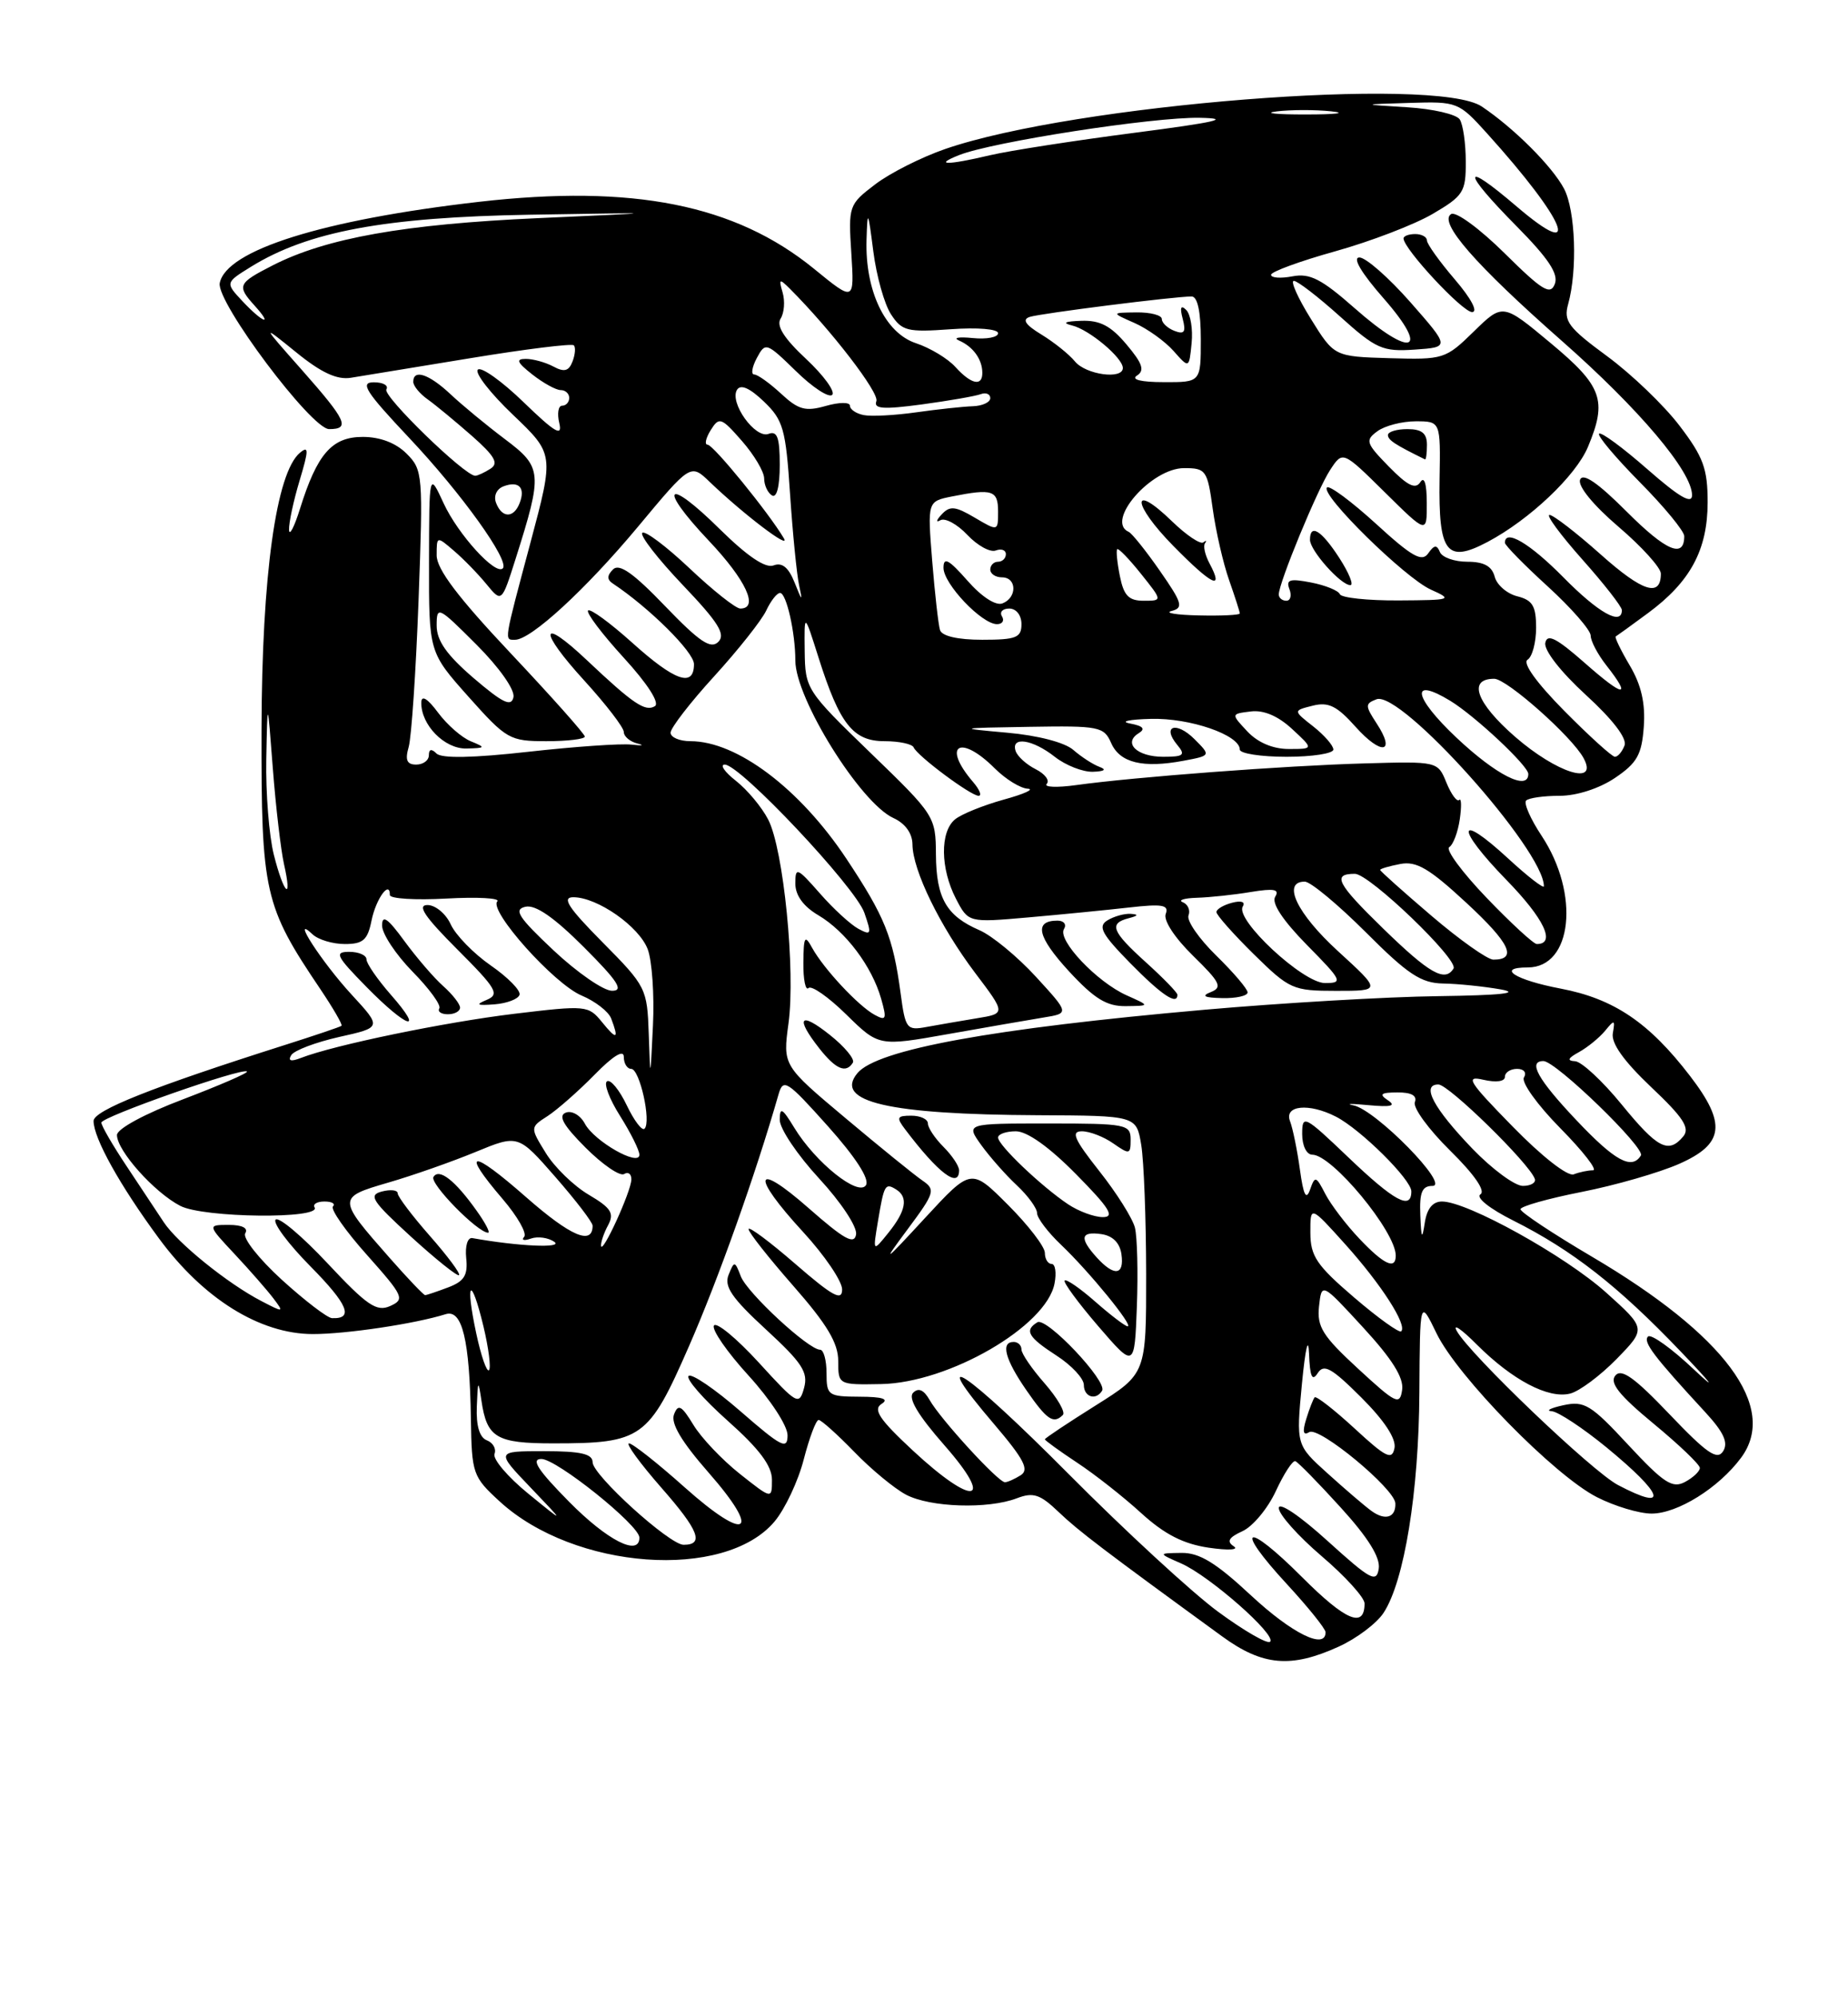 <?xml version="1.0" encoding="UTF-8" standalone="no"?>
<!DOCTYPE svg PUBLIC "-//W3C//DTD SVG 1.1//EN" "http://www.w3.org/Graphics/SVG/1.1/DTD/svg11.dtd" >
<svg xmlns="http://www.w3.org/2000/svg" xmlns:xlink="http://www.w3.org/1999/xlink" version="1.1" viewBox="0 0 237 256">
 <g >
 <path fill="currentColor"
d=" M 171.67 211.06 C 173.97 210.02 176.56 208.07 177.44 206.72 C 180.10 202.68 181.96 191.21 182.03 178.50 C 182.10 166.50 182.10 166.50 184.23 170.90 C 186.91 176.43 199.32 189.10 204.79 191.89 C 207.06 193.05 210.22 194.00 211.81 194.00 C 215.14 194.00 220.43 190.70 223.29 186.84 C 228.08 180.37 221.23 171.13 204.19 161.09 C 199.13 158.11 195.00 155.37 195.00 154.99 C 195.00 154.62 198.54 153.62 202.86 152.77 C 207.18 151.92 212.80 150.30 215.36 149.17 C 221.12 146.62 221.44 144.03 216.75 137.92 C 211.48 131.05 206.97 128.01 200.14 126.71 C 194.30 125.60 191.81 124.00 195.93 124.00 C 201.65 124.00 202.65 114.60 197.71 107.13 C 196.28 104.98 195.39 102.94 195.72 102.61 C 196.06 102.27 197.99 102.00 200.02 102.00 C 202.20 102.00 205.09 101.07 207.10 99.72 C 209.95 97.80 210.55 96.74 210.81 93.15 C 211.03 90.17 210.49 87.79 209.02 85.31 C 207.86 83.35 207.05 81.67 207.21 81.58 C 207.37 81.49 209.23 80.15 211.34 78.59 C 216.78 74.58 218.99 70.49 219.00 64.39 C 219.00 60.07 218.45 58.57 215.39 54.56 C 213.41 51.96 209.23 47.95 206.10 45.65 C 201.12 41.99 200.50 41.16 201.11 38.98 C 202.32 34.64 202.05 26.99 200.59 24.20 C 199.09 21.34 194.14 16.40 190.03 13.65 C 184.15 9.72 137.82 13.38 121.24 19.09 C 118.19 20.14 114.14 22.18 112.24 23.63 C 108.85 26.21 108.79 26.39 109.18 32.47 C 109.57 38.68 109.57 38.68 104.38 34.44 C 94.28 26.22 81.19 23.61 61.42 25.87 C 41.40 28.17 29.00 32.06 28.18 36.29 C 27.72 38.71 39.93 55.00 42.21 55.00 C 44.95 55.00 44.44 53.90 38.75 47.46 C 33.50 41.53 33.50 41.53 38.00 45.17 C 41.18 47.76 43.23 48.71 45.00 48.42 C 46.38 48.20 53.27 47.07 60.32 45.91 C 67.37 44.75 73.34 44.01 73.59 44.26 C 73.84 44.51 73.77 45.44 73.42 46.34 C 72.95 47.57 72.36 47.73 70.97 46.98 C 69.96 46.44 68.37 46.00 67.43 46.00 C 66.11 46.00 66.30 46.45 68.27 48.00 C 69.67 49.10 71.31 50.00 71.91 50.00 C 72.51 50.00 73.00 50.45 73.00 51.00 C 73.00 51.55 72.59 52.00 72.09 52.00 C 71.60 52.00 71.43 53.01 71.73 54.25 C 72.15 56.02 71.17 55.44 67.16 51.56 C 64.35 48.84 61.70 46.96 61.28 47.38 C 60.86 47.80 62.89 50.41 65.79 53.17 C 71.06 58.20 71.06 58.20 68.03 69.55 C 64.57 82.49 64.65 82.00 66.06 82.00 C 68.10 82.00 75.13 75.53 81.82 67.51 C 88.57 59.41 88.57 59.41 91.03 61.78 C 95.34 65.91 101.46 70.56 100.53 69.00 C 98.59 65.72 91.48 57.00 90.75 57.00 C 90.33 57.00 90.51 56.16 91.14 55.14 C 92.23 53.40 92.49 53.48 95.15 56.52 C 96.72 58.31 98.00 60.47 98.00 61.32 C 98.00 62.18 98.45 63.16 99.00 63.50 C 99.61 63.88 100.00 62.35 100.00 59.59 C 100.00 56.08 99.68 55.19 98.57 55.61 C 96.86 56.27 93.51 51.60 94.52 49.96 C 94.99 49.22 96.14 49.72 97.97 51.47 C 100.45 53.85 100.77 54.97 101.32 63.30 C 101.66 68.36 102.18 73.62 102.48 75.00 C 102.95 77.15 102.87 77.11 101.91 74.68 C 101.13 72.73 100.31 72.05 99.21 72.47 C 98.17 72.87 95.86 71.31 92.34 67.85 C 85.46 61.04 84.24 62.26 90.89 69.29 C 95.68 74.35 97.37 78.00 94.94 78.00 C 94.36 78.00 91.43 75.68 88.43 72.84 C 85.43 70.01 82.70 67.96 82.37 68.30 C 82.04 68.63 84.37 71.63 87.56 74.98 C 92.14 79.78 93.09 81.31 92.12 82.27 C 91.15 83.24 89.72 82.28 85.30 77.69 C 81.24 73.46 79.42 72.18 78.62 72.98 C 77.84 73.76 77.83 74.29 78.59 74.79 C 83.25 77.88 89.00 83.58 89.00 85.12 C 89.00 88.16 86.56 87.31 81.07 82.37 C 78.24 79.83 75.70 77.97 75.42 78.25 C 75.14 78.52 77.20 81.25 79.99 84.30 C 83.05 87.64 84.63 90.11 83.99 90.51 C 82.76 91.27 81.20 90.22 75.27 84.62 C 69.21 78.90 69.00 80.74 74.96 87.26 C 77.73 90.30 80.00 93.25 80.00 93.82 C 80.00 94.39 80.79 95.06 81.75 95.30 C 82.71 95.53 82.38 95.60 81.00 95.44 C 79.62 95.28 73.65 95.70 67.73 96.36 C 60.68 97.15 56.63 97.23 55.98 96.58 C 55.34 95.94 55.00 96.01 55.00 96.80 C 55.00 97.46 54.27 98.00 53.38 98.00 C 52.18 98.00 51.93 97.42 52.41 95.75 C 52.77 94.51 53.34 86.03 53.68 76.90 C 54.27 60.83 54.23 60.23 52.15 58.15 C 50.77 56.77 48.75 56.00 46.52 56.00 C 42.57 56.00 40.67 58.17 38.47 65.22 C 37.73 67.58 37.10 68.78 37.07 67.91 C 37.03 67.03 37.64 64.20 38.42 61.60 C 39.60 57.68 39.61 57.08 38.47 58.03 C 35.42 60.56 33.58 73.76 33.54 93.50 C 33.50 114.41 33.88 116.11 41.07 126.76 C 42.73 129.23 43.96 131.35 43.80 131.48 C 43.63 131.62 40.35 132.73 36.50 133.95 C 19.55 139.33 12.00 142.33 12.00 143.68 C 12.00 145.87 15.37 151.93 20.37 158.71 C 26.07 166.46 33.33 170.98 40.11 170.99 C 44.38 171.00 53.25 169.67 57.16 168.44 C 59.28 167.78 60.23 171.75 60.39 181.83 C 60.50 188.90 60.62 189.27 64.09 192.45 C 73.66 201.22 92.93 202.62 99.33 195.02 C 100.68 193.41 102.37 189.82 103.08 187.05 C 103.80 184.27 104.65 182.00 104.99 182.00 C 105.32 182.00 107.37 183.84 109.55 186.08 C 111.72 188.33 114.72 190.80 116.20 191.58 C 119.30 193.21 126.69 193.45 130.40 192.04 C 132.52 191.23 133.38 191.52 135.76 193.79 C 138.31 196.23 141.47 198.63 156.75 209.75 C 161.93 213.52 165.56 213.84 171.67 211.06 Z  M 60.40 95.02 C 59.24 94.56 57.34 92.90 56.18 91.34 C 54.83 89.52 54.05 89.05 54.03 90.03 C 53.97 92.90 57.00 96.00 59.81 95.94 C 62.28 95.88 62.33 95.81 60.40 95.02 Z  M 75.00 94.41 C 75.00 94.08 70.72 89.28 65.50 83.74 C 58.74 76.57 56.00 72.95 56.00 71.18 C 56.00 68.70 56.01 68.70 58.22 70.60 C 59.44 71.64 61.32 73.57 62.39 74.88 C 64.34 77.25 64.34 77.25 66.13 71.61 C 69.62 60.60 69.55 59.89 64.76 56.29 C 62.42 54.53 59.28 51.94 57.79 50.54 C 55.02 47.94 53.00 47.26 53.00 48.94 C 53.00 49.46 53.83 50.47 54.85 51.19 C 55.86 51.91 58.40 54.01 60.50 55.85 C 63.47 58.47 63.99 59.39 62.90 60.08 C 62.13 60.57 61.25 60.98 60.95 60.98 C 59.63 61.02 49.04 50.74 49.55 49.91 C 49.86 49.41 49.14 49.00 47.94 49.00 C 46.12 49.00 46.88 50.19 52.48 56.13 C 59.19 63.24 65.42 71.92 64.48 72.85 C 63.55 73.78 58.73 68.49 56.89 64.50 C 55.04 60.50 55.04 60.50 55.02 72.05 C 55.00 83.60 55.00 83.60 60.08 89.30 C 64.96 94.77 65.36 95.00 70.08 95.00 C 72.79 95.00 75.00 94.73 75.00 94.41 Z  M 156.20 206.57 C 152.86 204.11 144.23 196.16 137.03 188.91 C 123.84 175.64 118.62 172.16 127.52 182.57 C 131.31 187.02 132.02 188.37 130.91 189.08 C 130.13 189.57 129.22 189.98 128.88 189.98 C 128.04 190.01 120.59 181.88 119.22 179.44 C 118.48 178.14 117.79 177.83 117.11 178.51 C 116.42 179.19 117.72 181.38 121.13 185.26 C 127.68 192.72 124.87 193.17 117.06 185.91 C 112.77 181.92 111.93 180.66 113.06 179.94 C 114.06 179.31 113.19 179.03 110.25 179.02 C 106.20 179.00 106.00 178.86 106.00 176.00 C 106.00 174.35 105.63 173.00 105.18 173.00 C 103.69 173.00 95.84 165.73 95.01 163.60 C 94.24 161.59 94.17 161.58 93.44 163.40 C 92.84 164.89 93.85 166.37 98.23 170.40 C 102.87 174.67 103.67 175.89 103.12 177.89 C 102.49 180.18 102.24 180.04 97.30 174.63 C 94.45 171.52 91.87 169.40 91.56 169.90 C 91.25 170.41 93.24 173.29 95.99 176.30 C 98.79 179.37 101.00 182.74 101.00 183.96 C 101.00 185.86 100.23 185.47 94.99 180.91 C 91.69 178.04 88.68 175.99 88.31 176.36 C 87.94 176.73 90.19 179.31 93.32 182.10 C 97.37 185.70 99.00 187.88 99.00 189.66 C 99.00 192.17 99.00 192.17 94.87 188.90 C 92.60 187.10 89.92 184.28 88.92 182.62 C 87.41 180.14 86.97 179.90 86.44 181.29 C 86.00 182.43 87.40 184.78 90.86 188.73 C 97.75 196.58 95.83 197.79 87.81 190.64 C 84.34 187.54 81.13 185.01 80.67 185.00 C 80.21 185.00 82.09 187.57 84.84 190.71 C 89.63 196.16 90.34 198.00 87.67 198.00 C 85.86 198.00 76.00 189.06 76.00 187.42 C 76.00 186.35 74.49 186.00 69.79 186.00 C 63.58 186.00 63.58 186.00 68.04 190.66 C 72.50 195.32 72.50 195.32 67.73 191.43 C 65.11 189.29 63.17 187.01 63.42 186.35 C 63.67 185.70 63.23 184.92 62.44 184.61 C 61.50 184.25 61.05 182.75 61.15 180.28 C 61.28 176.88 61.34 176.80 61.74 179.50 C 62.44 184.29 63.64 185.00 70.97 185.00 C 82.32 185.00 83.18 184.39 88.35 172.57 C 92.11 163.99 96.92 150.48 99.85 140.25 C 100.45 138.18 100.94 138.50 106.16 144.33 C 109.72 148.31 111.54 151.12 111.06 151.90 C 110.11 153.43 104.59 149.02 101.86 144.54 C 100.32 142.01 100.01 141.84 100.00 143.54 C 100.00 144.67 102.27 148.04 105.04 151.04 C 107.86 154.09 109.95 157.25 109.79 158.22 C 109.56 159.58 108.27 158.86 103.75 154.89 C 96.68 148.67 96.22 150.55 103.01 157.92 C 105.75 160.90 108.00 164.21 108.00 165.27 C 108.00 166.81 106.80 166.16 102.00 162.00 C 98.70 159.14 96.00 157.13 96.00 157.54 C 96.00 157.95 98.59 161.23 101.75 164.83 C 106.07 169.75 107.50 172.14 107.50 174.44 C 107.50 177.49 107.51 177.50 113.00 177.40 C 121.69 177.24 134.20 169.99 135.24 164.51 C 135.51 163.13 135.34 162.00 134.86 162.00 C 134.39 162.00 134.00 161.36 134.00 160.58 C 134.00 159.80 131.87 157.03 129.27 154.43 C 124.55 149.71 124.55 149.71 118.64 156.10 C 113.26 161.93 113.06 162.05 116.42 157.53 C 119.88 152.88 120.00 152.48 118.31 151.32 C 117.31 150.64 112.88 147.05 108.45 143.33 C 100.39 136.57 100.39 136.57 101.12 131.18 C 102.04 124.42 100.49 108.85 98.52 105.05 C 97.71 103.47 95.85 101.24 94.39 100.09 C 92.92 98.94 92.28 98.00 92.95 98.00 C 94.92 98.00 109.69 113.68 110.85 116.99 C 111.81 119.76 111.74 119.93 110.09 119.05 C 109.09 118.51 106.86 116.47 105.14 114.50 C 102.22 111.18 102.00 111.09 102.00 113.25 C 102.00 114.76 103.03 116.18 104.95 117.31 C 108.45 119.38 111.81 123.84 113.00 128.00 C 113.75 130.63 113.65 130.88 112.18 130.08 C 110.10 128.96 105.64 124.18 104.16 121.50 C 103.21 119.76 103.06 120.01 103.03 123.42 C 103.01 125.57 103.31 127.02 103.69 126.64 C 104.07 126.27 106.25 127.79 108.54 130.04 C 112.70 134.12 112.70 134.12 121.60 132.54 C 126.49 131.67 132.00 130.72 133.82 130.42 C 137.15 129.88 137.15 129.88 132.85 125.19 C 130.48 122.61 127.23 119.93 125.62 119.23 C 121.38 117.40 120.07 115.13 120.03 109.54 C 120.00 104.64 119.89 104.47 111.63 96.49 C 103.40 88.53 103.26 88.31 103.20 83.45 C 103.14 78.50 103.14 78.50 104.97 84.27 C 107.68 92.82 109.40 95.00 113.44 95.00 C 115.31 95.00 116.98 95.36 117.17 95.79 C 117.62 96.88 124.50 102.00 125.50 102.00 C 125.95 102.00 125.63 101.21 124.81 100.25 C 120.73 95.51 123.11 94.02 127.59 98.50 C 128.97 99.87 130.86 101.04 131.80 101.09 C 132.73 101.14 131.35 101.77 128.72 102.49 C 126.09 103.22 123.27 104.36 122.47 105.03 C 120.54 106.63 120.60 111.33 122.59 115.18 C 124.19 118.26 124.19 118.26 131.84 117.59 C 136.05 117.22 141.87 116.65 144.77 116.32 C 149.07 115.83 149.94 115.98 149.50 117.14 C 149.18 117.96 150.65 120.20 153.00 122.50 C 156.50 125.92 156.81 126.55 155.28 127.16 C 154.01 127.66 154.44 127.88 156.75 127.93 C 158.54 127.97 160.00 127.64 160.00 127.20 C 160.00 126.76 158.19 124.64 155.98 122.48 C 153.77 120.32 152.17 118.01 152.42 117.34 C 152.68 116.67 152.35 115.91 151.69 115.64 C 151.04 115.38 151.85 115.12 153.50 115.07 C 155.15 115.02 158.26 114.69 160.41 114.33 C 163.40 113.84 164.13 113.98 163.54 114.94 C 163.04 115.74 164.50 117.95 167.59 121.10 C 172.14 125.71 172.28 126.00 169.92 126.00 C 167.10 126.00 158.35 117.86 159.38 116.19 C 159.75 115.59 159.19 115.40 158.00 115.71 C 156.90 116.00 156.00 116.54 156.00 116.90 C 156.00 117.27 158.15 119.70 160.78 122.29 C 165.38 126.81 165.80 127.00 171.36 127.00 C 177.16 127.00 177.16 127.00 171.58 121.90 C 166.32 117.09 164.37 113.00 167.33 113.00 C 168.07 113.00 171.59 115.93 175.17 119.50 C 180.56 124.90 182.25 126.01 185.08 126.06 C 186.96 126.09 190.27 126.43 192.44 126.81 C 195.10 127.29 192.51 127.57 184.44 127.68 C 177.87 127.76 164.40 128.55 154.50 129.42 C 127.25 131.82 112.48 134.52 109.96 137.55 C 106.91 141.22 113.92 142.85 133.12 142.94 C 145.74 143.00 145.74 143.00 146.36 146.75 C 146.70 148.81 146.98 156.25 146.99 163.29 C 147.00 176.07 147.00 176.07 140.50 180.15 C 136.93 182.39 134.00 184.34 134.00 184.48 C 134.00 184.62 135.86 185.97 138.13 187.47 C 140.41 188.97 144.12 191.89 146.38 193.96 C 149.35 196.66 151.76 197.89 155.00 198.37 C 157.53 198.74 158.94 198.66 158.22 198.19 C 157.28 197.57 157.58 197.06 159.35 196.25 C 160.68 195.64 162.60 193.33 163.63 191.10 C 164.66 188.88 165.78 187.16 166.12 187.28 C 166.46 187.40 169.08 190.07 171.94 193.22 C 175.45 197.07 177.04 199.63 176.82 201.05 C 176.54 202.92 175.78 202.51 170.25 197.50 C 166.68 194.26 164.00 192.46 164.00 193.29 C 164.00 194.10 166.47 196.87 169.50 199.46 C 172.53 202.04 175.00 204.77 175.00 205.52 C 175.00 208.76 172.58 207.74 166.99 202.15 C 159.70 194.86 158.14 195.57 165.04 203.04 C 167.77 206.00 170.00 208.77 170.00 209.21 C 170.00 211.50 165.69 209.37 160.45 204.50 C 155.94 200.30 153.83 199.01 151.52 199.04 C 148.50 199.08 148.50 199.08 151.50 200.40 C 155.16 202.02 163.73 209.56 162.89 210.42 C 162.56 210.77 159.55 209.03 156.20 206.57 Z  M 136.31 181.36 C 136.66 181.00 135.61 179.19 133.98 177.32 C 132.34 175.46 131.00 173.50 131.00 172.97 C 131.00 172.43 130.55 172.00 130.00 172.00 C 128.30 172.00 128.89 174.23 131.64 178.20 C 134.27 182.00 135.10 182.56 136.31 181.36 Z  M 141.34 178.25 C 142.06 177.07 134.20 168.76 133.04 169.48 C 131.34 170.52 131.83 171.38 135.51 173.76 C 137.43 175.00 139.00 176.69 139.00 177.51 C 139.00 179.06 140.55 179.55 141.34 178.25 Z  M 145.55 157.35 C 145.25 156.16 143.20 152.90 140.98 150.10 C 137.75 146.01 137.31 145.00 138.75 145.00 C 139.74 145.00 141.56 145.70 142.78 146.56 C 144.86 148.01 145.00 147.98 145.00 146.06 C 145.00 144.11 144.43 144.00 134.43 144.00 C 123.86 144.00 123.86 144.00 125.83 146.75 C 126.92 148.26 128.97 150.59 130.40 151.92 C 131.83 153.26 133.00 154.86 133.00 155.49 C 133.00 156.11 134.39 157.95 136.09 159.56 C 139.68 162.97 145.42 170.00 144.62 170.00 C 144.32 170.00 142.46 168.59 140.50 166.87 C 138.54 165.14 136.76 163.91 136.54 164.13 C 136.33 164.34 138.25 166.96 140.82 169.95 C 145.50 175.38 145.50 175.38 145.80 167.45 C 145.96 163.08 145.85 158.54 145.55 157.35 Z  M 123.00 150.00 C 123.00 149.45 122.10 148.10 121.00 147.00 C 119.90 145.90 119.00 144.55 119.00 144.00 C 119.00 143.45 118.04 143.00 116.88 143.00 C 115.02 143.00 114.92 143.22 116.08 144.75 C 120.34 150.38 123.00 152.39 123.00 150.00 Z  M 109.38 136.20 C 109.65 135.76 108.33 134.16 106.44 132.66 C 102.58 129.58 101.94 130.39 105.07 134.37 C 107.19 137.06 108.50 137.62 109.38 136.20 Z  M 144.50 127.58 C 140.67 125.87 135.58 120.49 136.45 119.08 C 136.82 118.49 136.44 118.00 135.62 118.00 C 132.56 118.00 133.03 120.07 137.08 124.48 C 140.35 128.02 141.93 128.99 144.38 128.96 C 147.50 128.92 147.50 128.92 144.50 127.58 Z  M 151.00 127.50 C 151.00 127.22 149.20 125.37 147.00 123.38 C 142.57 119.38 142.17 118.36 144.75 117.69 C 145.99 117.37 146.06 117.20 145.00 117.13 C 144.18 117.08 142.83 117.46 142.00 117.98 C 140.77 118.75 141.30 119.73 144.96 123.46 C 148.98 127.55 151.00 128.90 151.00 127.50 Z  M 73.00 192.50 C 68.97 188.42 68.05 187.00 69.43 187.00 C 71.39 187.00 82.00 195.50 82.00 197.08 C 82.00 199.54 77.89 197.45 73.00 192.50 Z  M 175.87 193.65 C 174.99 193.01 172.46 190.84 170.25 188.84 C 166.22 185.21 166.22 185.21 166.97 177.35 C 167.41 172.80 167.79 171.18 167.88 173.50 C 167.99 176.46 168.28 177.11 168.99 176.00 C 169.78 174.77 170.77 175.32 174.57 179.11 C 177.54 182.07 179.07 184.40 178.84 185.60 C 178.53 187.20 177.76 186.82 173.72 183.09 C 171.10 180.68 168.80 178.89 168.60 179.10 C 168.41 179.32 167.92 180.57 167.52 181.88 C 167.01 183.52 167.13 184.04 167.91 183.56 C 169.16 182.78 178.88 190.82 178.95 192.69 C 179.02 194.52 177.65 194.95 175.87 193.65 Z  M 207.50 190.34 C 204.20 188.61 188.52 173.63 186.83 170.60 C 186.25 169.56 187.41 170.34 189.40 172.34 C 193.96 176.89 198.58 179.32 201.36 178.62 C 202.54 178.33 205.22 176.33 207.32 174.19 C 211.12 170.29 211.12 170.29 205.99 165.68 C 200.76 160.98 188.18 154.00 184.93 154.00 C 183.74 154.00 182.99 154.92 182.72 156.75 C 182.38 158.96 182.27 158.77 182.15 155.75 C 182.03 152.82 182.37 152.00 183.71 152.00 C 186.01 152.00 176.45 142.26 173.59 141.68 C 172.44 141.45 173.30 141.44 175.50 141.65 C 178.40 141.92 179.09 141.75 178.00 141.03 C 176.82 140.24 177.07 140.03 179.22 140.02 C 181.01 140.01 181.77 140.43 181.45 141.27 C 181.18 141.97 183.22 144.76 185.97 147.47 C 189.08 150.53 190.55 152.66 189.86 153.08 C 189.23 153.48 191.03 154.92 194.07 156.44 C 201.65 160.25 207.49 164.81 215.50 173.18 C 219.57 177.43 220.31 178.42 217.27 175.56 C 214.40 172.84 211.73 170.93 211.35 171.31 C 210.68 171.99 212.07 173.83 218.69 181.00 C 221.06 183.57 221.67 184.90 220.99 186.00 C 220.23 187.21 218.91 186.30 214.12 181.28 C 209.62 176.56 207.94 175.36 207.16 176.31 C 206.39 177.24 207.64 178.82 212.06 182.47 C 215.33 185.17 218.00 187.72 218.00 188.15 C 218.00 188.58 217.14 189.39 216.09 189.95 C 214.48 190.81 213.37 190.09 208.84 185.22 C 204.03 180.03 203.20 179.53 200.50 180.11 C 198.85 180.47 198.18 180.82 199.01 180.88 C 199.84 180.95 202.99 183.03 206.01 185.50 C 213.43 191.59 214.12 193.82 207.50 190.34 Z  M 174.16 175.42 C 169.61 171.23 168.88 170.05 169.16 167.44 C 169.50 164.37 169.50 164.37 174.82 170.15 C 178.54 174.19 180.05 176.60 179.82 178.14 C 179.53 180.16 179.05 179.93 174.16 175.42 Z  M 61.08 170.92 C 59.62 164.13 60.40 163.35 62.00 170.00 C 62.67 172.81 62.99 175.34 62.71 175.62 C 62.43 175.91 61.69 173.79 61.08 170.92 Z  M 173.65 166.29 C 168.85 162.18 168.06 161.01 168.05 158.00 C 168.04 154.50 168.04 154.50 172.54 159.50 C 177.15 164.63 180.50 169.84 179.70 170.64 C 179.45 170.88 176.73 168.93 173.65 166.29 Z  M 36.14 164.03 C 33.20 161.35 31.09 158.67 31.45 158.08 C 31.87 157.41 31.07 157.00 29.36 157.00 C 26.59 157.00 26.59 157.00 30.10 160.75 C 32.03 162.81 34.26 165.36 35.05 166.40 C 36.45 168.25 36.40 168.26 33.50 166.75 C 29.20 164.52 22.75 159.31 21.00 156.65 C 20.18 155.40 18.04 152.18 16.25 149.49 C 14.46 146.81 13.00 144.29 13.00 143.89 C 13.00 143.15 31.12 136.79 31.67 137.34 C 31.85 137.52 28.17 139.11 23.50 140.89 C 18.55 142.76 15.00 144.69 15.00 145.48 C 15.00 147.48 19.79 152.84 23.12 154.56 C 26.11 156.11 41.28 156.27 40.34 154.75 C 40.09 154.34 40.66 154.00 41.61 154.00 C 42.56 154.00 43.05 154.28 42.70 154.63 C 42.36 154.98 44.32 157.79 47.08 160.87 C 51.77 166.14 51.95 166.54 50.03 167.40 C 48.30 168.17 47.08 167.34 42.03 161.95 C 38.76 158.45 35.75 155.92 35.35 156.32 C 34.95 156.72 36.96 159.43 39.83 162.33 C 44.62 167.18 45.41 169.07 42.58 168.95 C 41.99 168.93 39.09 166.71 36.14 164.03 Z  M 49.99 161.25 C 43.23 153.58 43.23 153.49 49.78 151.58 C 52.93 150.67 57.96 148.90 60.97 147.66 C 66.45 145.40 66.45 145.40 71.22 150.85 C 73.85 153.86 76.00 156.66 76.00 157.10 C 76.00 159.66 73.19 158.46 67.48 153.45 C 60.39 147.22 59.02 147.33 64.47 153.69 C 66.37 155.91 67.61 158.09 67.22 158.53 C 66.82 158.96 67.22 159.06 68.09 158.75 C 68.97 158.44 70.32 158.63 71.09 159.17 C 72.29 160.01 66.48 159.75 60.58 158.69 C 59.97 158.58 59.63 159.69 59.79 161.26 C 60.02 163.45 59.54 164.23 57.47 165.01 C 56.04 165.55 54.71 166.00 54.52 166.00 C 54.33 166.00 52.29 163.86 49.99 161.25 Z  M 55.12 158.40 C 52.86 155.83 51.00 153.37 51.00 152.95 C 51.00 152.53 50.09 152.43 48.97 152.72 C 47.21 153.18 47.70 153.93 52.72 158.52 C 55.90 161.42 58.67 163.63 58.87 163.44 C 59.08 163.24 57.39 160.98 55.12 158.40 Z  M 61.11 155.16 C 58.36 151.29 56.31 149.69 55.59 150.85 C 55.07 151.69 61.26 158.00 62.60 158.00 C 62.90 158.00 62.23 156.72 61.11 155.16 Z  M 174.32 158.75 C 172.62 156.96 170.67 154.39 169.96 153.02 C 168.77 150.71 168.64 150.68 168.01 152.48 C 167.51 153.89 167.16 153.19 166.71 149.91 C 166.37 147.44 165.80 144.64 165.44 143.70 C 164.66 141.67 167.86 141.35 171.32 143.12 C 174.49 144.74 181.00 151.19 181.00 152.70 C 181.00 155.15 178.84 153.99 172.93 148.35 C 167.27 142.95 167.00 142.82 167.00 145.35 C 167.00 146.85 167.56 148.00 168.30 148.00 C 170.84 148.00 179.00 157.86 179.00 160.93 C 179.00 162.80 177.48 162.09 174.32 158.75 Z  M 77.08 159.68 C 77.04 159.24 77.44 158.04 77.99 157.03 C 78.80 155.50 78.38 154.83 75.50 153.13 C 73.58 152.00 71.11 149.60 70.00 147.79 C 67.97 144.50 67.97 144.50 70.24 143.04 C 71.48 142.23 74.19 139.85 76.25 137.75 C 78.64 135.31 80.00 134.48 80.00 135.46 C 80.00 136.31 80.43 137.00 80.95 137.00 C 82.04 137.00 83.55 143.78 82.66 144.67 C 82.35 144.99 81.32 143.64 80.38 141.67 C 79.44 139.70 78.30 138.31 77.85 138.59 C 77.40 138.87 78.15 140.87 79.52 143.03 C 80.88 145.19 82.00 147.43 82.00 148.01 C 82.00 149.58 76.23 146.30 75.01 144.03 C 74.43 142.94 73.34 142.31 72.56 142.61 C 71.54 143.01 72.25 144.25 75.11 147.11 C 77.29 149.29 79.51 150.80 80.04 150.48 C 80.57 150.15 80.99 150.47 80.97 151.19 C 80.94 152.72 77.20 160.89 77.08 159.68 Z  M 112.60 156.50 C 113.38 151.83 113.52 151.58 114.93 152.46 C 116.51 153.44 116.20 155.20 113.94 158.00 C 111.93 160.50 111.93 160.50 112.60 156.50 Z  M 188.85 147.25 C 183.83 142.03 182.22 139.00 184.47 139.00 C 185.79 139.00 196.10 149.08 196.83 151.09 C 197.02 151.59 196.32 152.00 195.30 152.00 C 194.27 152.00 191.37 149.86 188.85 147.25 Z  M 193.99 144.39 C 188.32 138.60 187.85 137.84 190.25 138.40 C 191.87 138.77 193.00 138.62 193.00 138.02 C 193.00 137.46 193.70 137.00 194.56 137.00 C 195.44 137.00 195.82 137.48 195.44 138.10 C 195.07 138.70 197.15 141.61 200.10 144.60 C 203.03 147.57 204.92 150.00 204.30 150.00 C 203.67 150.00 202.56 150.23 201.82 150.52 C 201.04 150.81 197.72 148.21 193.99 144.39 Z  M 202.15 143.56 C 197.22 138.35 195.91 136.00 197.94 136.00 C 199.53 136.00 211.03 147.14 210.44 148.10 C 209.27 149.99 207.11 148.81 202.15 143.56 Z  M 207.96 141.55 C 205.51 138.55 202.82 136.06 202.00 136.02 C 200.93 135.96 201.07 135.63 202.50 134.85 C 203.60 134.24 205.10 133.02 205.84 132.13 C 207.05 130.65 207.15 130.68 206.84 132.43 C 206.61 133.72 208.25 136.01 211.75 139.33 C 215.87 143.22 216.76 144.58 215.88 145.65 C 213.98 147.93 212.58 147.21 207.96 141.55 Z  M 83.20 132.53 C 83.00 126.70 82.87 126.42 77.28 120.78 C 72.85 116.31 72.01 115.00 73.53 115.00 C 76.62 115.01 81.95 118.73 83.07 121.67 C 83.62 123.14 83.93 127.53 83.74 131.42 C 83.40 138.50 83.40 138.50 83.20 132.53 Z  M 37.35 135.24 C 37.73 134.63 40.49 133.59 43.50 132.91 C 48.97 131.69 48.97 131.69 45.10 127.49 C 41.29 123.36 37.16 116.99 40.08 119.75 C 40.80 120.44 42.67 121.00 44.23 121.00 C 46.57 121.00 47.15 120.48 47.65 117.98 C 48.21 115.22 50.00 112.73 50.00 114.72 C 50.00 115.19 53.26 115.39 57.25 115.17 C 61.24 114.95 64.17 115.11 63.78 115.53 C 62.64 116.71 71.07 126.13 74.59 127.60 C 76.33 128.33 78.04 129.65 78.38 130.54 C 79.40 133.22 79.10 133.34 77.21 131.01 C 75.46 128.86 75.19 128.83 65.96 129.94 C 57.07 131.01 42.86 133.94 38.59 135.60 C 37.30 136.10 36.90 135.98 37.35 135.24 Z  M 50.10 127.47 C 48.40 125.52 47.00 123.50 47.00 122.97 C 47.00 122.43 46.01 122.00 44.79 122.00 C 42.84 122.00 43.10 122.53 47.00 126.50 C 52.22 131.82 54.57 132.55 50.10 127.47 Z  M 59.00 129.15 C 59.00 128.69 58.03 127.45 56.85 126.40 C 55.67 125.36 53.42 122.74 51.85 120.60 C 49.72 117.68 49.00 117.19 49.00 118.63 C 49.00 119.69 50.76 122.34 52.90 124.53 C 55.05 126.71 56.60 128.84 56.34 129.25 C 56.09 129.66 56.58 130.00 57.44 130.00 C 58.30 130.00 59.00 129.62 59.00 129.15 Z  M 66.63 127.50 C 66.79 126.95 65.13 125.26 62.93 123.74 C 60.74 122.22 58.44 119.86 57.81 118.49 C 57.19 117.12 55.84 116.00 54.82 116.00 C 53.45 116.00 54.47 117.51 58.64 121.68 C 63.69 126.73 64.11 127.45 62.41 128.16 C 60.93 128.78 61.15 128.90 63.42 128.73 C 65.03 128.60 66.47 128.05 66.63 127.50 Z  M 115.50 127.31 C 114.53 120.09 113.48 117.49 108.53 110.04 C 102.56 101.07 94.50 95.00 88.55 95.00 C 87.15 95.00 86.00 94.51 86.00 93.91 C 86.00 93.31 88.52 90.04 91.61 86.66 C 94.70 83.27 97.69 79.49 98.27 78.25 C 98.85 77.01 99.64 76.00 100.04 76.00 C 100.85 76.00 102.00 81.07 102.00 84.66 C 102.00 89.53 110.35 102.93 114.58 104.85 C 116.09 105.54 117.01 106.81 117.02 108.23 C 117.05 111.56 120.55 118.72 125.05 124.69 C 129.00 129.91 129.00 129.91 125.25 130.52 C 123.19 130.86 120.29 131.36 118.82 131.63 C 116.28 132.10 116.11 131.88 115.50 127.31 Z  M 71.00 121.82 C 66.46 117.55 65.83 116.57 67.39 116.22 C 68.68 115.93 71.07 117.59 74.88 121.40 C 79.25 125.77 80.04 127.00 78.49 126.99 C 77.40 126.99 74.03 124.66 71.00 121.82 Z  M 177.38 119.01 C 171.44 113.23 170.80 112.00 173.76 112.00 C 175.62 112.00 187.10 123.02 186.41 124.14 C 185.31 125.92 183.32 124.79 177.38 119.01 Z  M 183.58 117.38 C 179.96 114.29 177.00 111.65 177.00 111.50 C 177.00 111.35 178.16 111.01 179.58 110.74 C 181.65 110.34 183.30 111.31 188.07 115.73 C 193.65 120.89 194.65 123.00 191.52 123.00 C 190.77 123.00 187.20 120.47 183.58 117.38 Z  M 190.65 115.07 C 187.52 111.81 185.36 108.89 185.86 108.58 C 186.36 108.28 186.97 106.67 187.21 105.02 C 187.45 103.37 187.42 102.25 187.14 102.53 C 186.85 102.82 186.12 101.82 185.50 100.32 C 184.39 97.58 184.39 97.58 174.94 97.85 C 164.90 98.13 145.46 99.59 138.00 100.63 C 135.53 100.97 133.83 100.90 134.24 100.47 C 134.65 100.03 134.01 99.19 132.82 98.59 C 131.63 97.99 130.47 96.94 130.25 96.25 C 129.62 94.34 132.43 94.76 135.27 97.00 C 136.67 98.10 138.87 98.96 140.16 98.92 C 141.65 98.87 141.96 98.64 141.00 98.29 C 140.18 97.99 138.67 97.01 137.65 96.12 C 136.55 95.16 133.10 94.26 129.15 93.91 C 122.68 93.33 122.76 93.31 132.01 93.16 C 140.99 93.01 141.58 93.13 142.51 95.25 C 143.62 97.77 146.56 98.49 151.78 97.51 C 155.30 96.85 155.30 96.85 153.18 94.73 C 150.84 92.40 148.96 93.04 150.98 95.48 C 152.07 96.78 151.81 97.00 149.18 97.00 C 145.82 97.00 143.99 95.24 146.03 93.98 C 146.94 93.42 146.61 93.05 144.91 92.73 C 143.59 92.48 144.79 92.21 147.60 92.14 C 152.61 92.00 159.00 94.21 159.00 96.07 C 159.00 96.58 161.70 97.00 165.00 97.00 C 168.30 97.00 171.00 96.58 171.00 96.07 C 171.00 95.56 169.84 94.23 168.42 93.11 C 165.83 91.08 165.83 91.08 168.35 90.45 C 170.37 89.94 171.46 90.48 173.85 93.16 C 177.17 96.87 179.07 96.56 176.54 92.71 C 175.06 90.45 175.06 90.19 176.53 89.63 C 179.63 88.44 198.00 108.94 198.00 113.59 C 198.00 113.95 195.94 112.36 193.42 110.04 C 186.80 103.93 186.62 106.03 193.19 112.78 C 198.04 117.75 199.58 121.00 197.09 121.00 C 196.68 121.00 193.78 118.33 190.65 115.07 Z  M 35.12 109.56 C 34.50 107.11 34.07 101.60 34.15 97.31 C 34.30 89.50 34.30 89.50 34.99 98.50 C 35.37 103.45 36.02 108.96 36.42 110.75 C 37.54 115.68 36.40 114.64 35.12 109.56 Z  M 186.78 94.54 C 181.24 89.31 180.80 86.67 186.00 89.83 C 189.19 91.78 196.00 98.16 196.00 99.20 C 196.00 101.43 191.88 99.35 186.78 94.54 Z  M 194.30 94.43 C 189.31 90.08 188.20 87.00 191.63 87.00 C 193.24 87.00 201.64 94.45 203.10 97.19 C 205.02 100.77 199.66 99.09 194.30 94.43 Z  M 200.62 91.12 C 197.06 87.52 195.23 84.98 195.90 84.56 C 196.51 84.19 197.00 82.34 197.00 80.46 C 197.00 77.68 196.55 76.92 194.59 76.43 C 193.27 76.10 191.96 74.97 191.69 73.92 C 191.33 72.56 190.30 72.00 188.18 72.00 C 186.52 72.00 184.94 71.44 184.66 70.75 C 184.27 69.79 183.92 69.84 183.16 70.93 C 182.36 72.08 181.07 71.35 176.46 67.13 C 173.32 64.27 170.49 62.17 170.18 62.48 C 169.29 63.38 180.17 74.07 183.50 75.57 C 186.37 76.86 186.18 76.92 179.33 76.96 C 175.39 76.98 172.02 76.62 171.83 76.16 C 171.65 75.70 169.99 75.02 168.14 74.66 C 165.42 74.13 164.90 74.29 165.36 75.50 C 165.68 76.33 165.50 77.00 164.97 77.00 C 164.44 77.00 164.00 76.64 164.00 76.19 C 164.00 74.72 168.94 62.74 170.59 60.23 C 172.20 57.77 172.20 57.77 177.60 63.10 C 183.00 68.43 183.00 68.43 182.98 64.47 C 182.98 62.01 182.66 60.99 182.15 61.80 C 181.53 62.76 180.52 62.26 178.12 59.81 C 175.17 56.79 175.05 56.44 176.65 55.27 C 177.60 54.57 179.81 54.00 181.56 54.00 C 184.75 54.00 184.75 54.00 184.62 61.44 C 184.47 70.86 185.52 72.24 190.76 69.47 C 196.15 66.62 202.10 60.99 203.65 57.28 C 206.15 51.31 205.50 49.49 198.86 43.97 C 192.73 38.86 192.73 38.86 189.01 42.49 C 185.39 46.03 185.12 46.11 178.21 45.91 C 171.11 45.70 171.11 45.70 168.10 40.85 C 166.44 38.18 165.47 36.00 165.93 36.00 C 166.40 36.00 169.06 38.05 171.85 40.56 C 176.49 44.73 177.30 45.09 181.43 44.81 C 185.94 44.50 185.94 44.50 180.89 38.75 C 178.11 35.59 175.16 33.00 174.34 33.00 C 173.41 33.00 174.58 34.98 177.45 38.25 C 183.48 45.13 181.05 45.96 173.75 39.52 C 169.48 35.76 167.99 34.99 165.75 35.42 C 164.24 35.71 163.00 35.62 163.01 35.22 C 163.01 34.83 166.72 33.47 171.24 32.21 C 175.76 30.95 181.39 28.79 183.73 27.42 C 187.69 25.10 188.00 24.61 187.98 20.71 C 187.98 18.39 187.63 15.96 187.21 15.31 C 186.79 14.65 183.76 13.95 180.48 13.75 C 174.50 13.38 174.50 13.38 180.75 13.19 C 186.90 13.00 187.07 13.07 190.71 17.10 C 200.87 28.35 203.07 33.78 194.50 26.46 C 187.40 20.39 187.42 21.85 194.54 29.04 C 198.59 33.14 199.90 35.11 199.40 36.40 C 198.83 37.88 197.80 37.25 192.96 32.46 C 189.77 29.31 186.71 27.06 186.10 27.44 C 184.44 28.47 189.20 33.92 200.24 43.64 C 210.21 52.41 217.00 60.44 217.00 63.47 C 217.00 64.68 215.36 63.72 211.27 60.14 C 208.12 57.38 205.34 55.33 205.08 55.59 C 204.82 55.84 207.18 58.64 210.31 61.81 C 213.44 64.97 216.00 68.08 216.00 68.72 C 216.00 71.62 213.68 70.64 208.63 65.59 C 204.90 61.86 203.00 60.56 202.64 61.49 C 202.33 62.30 204.32 64.74 207.56 67.51 C 210.55 70.06 213.00 72.77 213.00 73.52 C 213.00 76.60 210.66 75.86 205.29 71.07 C 202.16 68.28 199.20 66.00 198.72 66.00 C 198.24 66.00 200.13 68.56 202.92 71.70 C 205.71 74.83 208.00 77.76 208.00 78.20 C 208.00 80.25 205.00 78.56 200.50 74.00 C 196.20 69.64 193.00 67.75 193.00 69.57 C 193.00 69.89 195.47 72.41 198.50 75.17 C 201.53 77.94 204.00 80.77 204.00 81.47 C 204.00 82.16 204.90 83.87 206.00 85.27 C 209.33 89.51 208.26 89.40 203.25 84.98 C 199.61 81.78 198.42 81.17 198.18 82.40 C 197.99 83.34 200.16 86.12 203.37 89.06 C 206.83 92.22 208.69 94.65 208.34 95.55 C 208.04 96.35 207.48 97.00 207.11 97.00 C 206.74 97.00 203.82 94.35 200.62 91.12 Z  M 171.76 71.51 C 169.46 67.96 168.00 67.06 168.00 69.19 C 168.00 70.56 171.95 75.00 173.18 75.00 C 173.64 75.00 173.00 73.43 171.76 71.51 Z  M 183.00 57.00 C 183.00 55.53 182.33 55.00 180.50 55.00 C 179.12 55.00 178.00 55.34 178.00 55.76 C 178.00 56.40 178.88 56.98 182.75 58.88 C 182.89 58.94 183.00 58.10 183.00 57.00 Z  M 186.58 35.82 C 184.61 33.52 183.00 31.27 183.00 30.82 C 183.00 30.37 182.32 30.00 181.50 30.00 C 180.68 30.00 180.00 30.25 180.00 30.56 C 180.00 31.89 187.55 40.00 188.79 40.00 C 189.59 40.00 188.68 38.27 186.58 35.82 Z  M 159.97 93.75 C 157.86 91.50 157.86 91.50 160.41 91.19 C 162.06 90.98 163.91 91.77 165.71 93.44 C 168.48 96.00 168.48 96.00 165.28 96.00 C 163.25 96.00 161.31 95.18 159.97 93.75 Z  M 120.55 80.75 C 120.34 80.06 119.89 76.07 119.55 71.88 C 118.94 64.26 118.94 64.26 122.10 63.63 C 127.27 62.60 128.00 62.84 128.00 65.56 C 128.00 68.11 128.00 68.11 125.01 66.35 C 122.50 64.87 121.82 64.80 120.76 65.94 C 120.07 66.68 120.00 67.02 120.60 66.68 C 121.21 66.34 122.77 67.19 124.06 68.56 C 125.35 69.93 126.99 70.83 127.70 70.56 C 128.42 70.29 129.00 70.50 129.00 71.03 C 129.00 71.56 128.55 72.00 128.00 72.00 C 127.45 72.00 127.00 72.45 127.00 73.00 C 127.00 73.55 127.67 74.00 128.50 74.00 C 130.42 74.00 130.46 76.61 128.56 77.34 C 127.70 77.67 125.88 76.49 124.06 74.41 C 121.67 71.70 121.00 71.34 121.00 72.78 C 121.00 74.84 125.91 80.00 127.86 80.00 C 128.55 80.00 128.84 79.55 128.50 79.00 C 128.16 78.45 128.58 78.00 129.44 78.00 C 130.33 78.00 131.00 78.86 131.00 80.00 C 131.00 81.73 130.33 82.00 125.97 82.00 C 122.82 82.00 120.79 81.53 120.55 80.75 Z  M 150.26 78.31 C 151.80 77.91 151.62 77.28 148.76 73.18 C 146.97 70.60 145.16 68.35 144.75 68.17 C 141.71 66.82 147.64 60.00 151.86 60.00 C 154.66 60.00 154.85 60.27 155.53 65.23 C 155.93 68.11 156.87 72.21 157.63 74.36 C 158.38 76.50 159.00 78.42 159.00 78.63 C 159.00 78.83 156.64 78.95 153.75 78.88 C 150.86 78.82 149.29 78.56 150.26 78.31 Z  M 155.12 72.22 C 154.54 71.14 154.28 69.98 154.54 69.63 C 154.79 69.28 154.69 69.23 154.32 69.52 C 153.94 69.80 152.15 68.60 150.33 66.84 C 145.00 61.67 145.15 64.57 150.50 70.00 C 155.44 75.02 157.02 75.78 155.12 72.22 Z  M 143.62 73.84 C 143.27 72.10 143.12 70.55 143.28 70.39 C 143.44 70.23 144.81 71.65 146.33 73.55 C 149.09 77.00 149.09 77.00 146.67 77.00 C 144.75 77.00 144.12 76.34 143.62 73.84 Z  M 110.75 53.20 C 109.79 53.01 109.00 52.47 109.00 52.00 C 109.00 51.53 107.61 51.54 105.91 52.03 C 103.30 52.77 102.40 52.53 100.17 50.46 C 98.71 49.11 97.16 48.00 96.73 48.00 C 96.29 48.00 96.44 47.05 97.06 45.89 C 98.16 43.83 98.28 43.87 102.08 47.57 C 104.21 49.66 106.31 51.03 106.73 50.61 C 107.14 50.19 105.64 48.12 103.38 46.01 C 100.55 43.37 99.53 41.76 100.11 40.84 C 100.58 40.10 100.69 38.60 100.37 37.50 C 99.85 35.72 99.95 35.67 101.29 37.00 C 106.59 42.30 112.80 50.36 112.39 51.42 C 112.01 52.41 113.29 52.50 118.20 51.84 C 121.67 51.37 125.06 50.78 125.75 50.53 C 126.44 50.27 127.00 50.50 127.00 51.03 C 127.00 51.56 125.99 52.03 124.75 52.07 C 123.51 52.11 120.25 52.46 117.50 52.85 C 114.75 53.24 111.71 53.40 110.75 53.20 Z  M 122.53 47.04 C 121.56 45.96 119.28 44.59 117.47 43.99 C 113.52 42.69 110.93 37.26 111.13 30.73 C 111.25 26.81 111.32 26.92 112.00 32.22 C 112.40 35.36 113.42 39.00 114.27 40.29 C 115.67 42.43 116.36 42.60 121.91 42.20 C 125.38 41.95 128.00 42.17 128.00 42.71 C 128.00 43.23 126.54 43.51 124.75 43.33 C 122.96 43.15 122.17 43.29 123.00 43.65 C 124.79 44.43 125.96 46.04 125.98 47.75 C 126.01 49.58 124.56 49.28 122.53 47.04 Z  M 145.81 48.14 C 146.83 47.49 146.53 46.59 144.47 44.15 C 142.46 41.76 141.06 41.03 138.66 41.12 C 136.55 41.19 136.17 41.39 137.50 41.72 C 139.69 42.25 144.00 45.86 144.00 47.17 C 144.00 48.68 139.27 48.03 137.87 46.34 C 137.12 45.42 135.18 43.87 133.56 42.88 C 131.50 41.63 131.05 40.95 132.06 40.62 C 133.50 40.16 150.60 38.00 152.82 38.00 C 153.58 38.00 154.00 39.93 154.00 43.50 C 154.00 49.00 154.00 49.00 149.25 48.98 C 146.33 48.98 145.01 48.65 145.81 48.14 Z  M 152.13 39.73 C 151.44 39.04 151.29 39.41 151.68 40.87 C 152.12 42.56 151.89 42.90 150.62 42.41 C 149.73 42.07 149.00 41.38 149.00 40.89 C 149.00 40.40 147.54 40.02 145.75 40.04 C 142.50 40.08 142.50 40.08 145.50 41.40 C 147.15 42.13 149.40 43.74 150.50 44.98 C 152.50 47.24 152.50 47.24 152.82 43.99 C 153.00 42.21 152.69 40.29 152.13 39.73 Z  M 31.11 38.62 C 28.88 36.24 28.88 36.24 32.19 34.19 C 39.51 29.67 49.33 27.84 68.00 27.52 C 85.50 27.23 85.50 27.23 69.00 27.96 C 51.86 28.73 41.84 30.51 34.98 34.01 C 30.49 36.30 30.35 36.62 32.65 39.17 C 35.11 41.89 33.71 41.39 31.11 38.62 Z  M 123.00 19.88 C 127.23 18.19 147.88 14.99 153.85 15.10 C 158.08 15.18 155.98 15.66 145.50 17.02 C 137.80 18.02 129.47 19.31 127.00 19.89 C 121.43 21.20 119.69 21.19 123.00 19.88 Z  M 163.73 14.28 C 165.50 14.06 168.65 14.05 170.73 14.27 C 172.80 14.49 171.35 14.67 167.50 14.67 C 163.65 14.68 161.95 14.50 163.73 14.28 Z  M 60.75 86.92 C 57.29 83.95 56.00 82.12 56.00 80.18 C 56.00 77.62 56.19 77.71 61.10 82.62 C 64.04 85.56 66.05 88.42 65.85 89.36 C 65.58 90.64 64.48 90.11 60.75 86.92 Z  M 63.62 64.46 C 63.28 63.58 63.68 62.68 64.56 62.34 C 66.52 61.59 67.41 62.49 66.65 64.46 C 65.90 66.44 64.38 66.44 63.62 64.46 Z  M 140.65 161.17 C 138.40 158.68 138.58 157.80 141.25 158.18 C 142.70 158.39 143.61 159.30 143.82 160.75 C 144.21 163.47 142.90 163.65 140.65 161.17 Z  M 136.97 154.35 C 133.55 152.06 128.00 146.78 128.00 145.80 C 128.00 145.36 129.03 145.00 130.28 145.00 C 131.73 145.00 134.57 147.02 138.00 150.50 C 142.29 154.84 143.01 156.00 141.44 156.00 C 140.34 156.00 138.33 155.26 136.97 154.35 Z "/>
</g>
</svg>